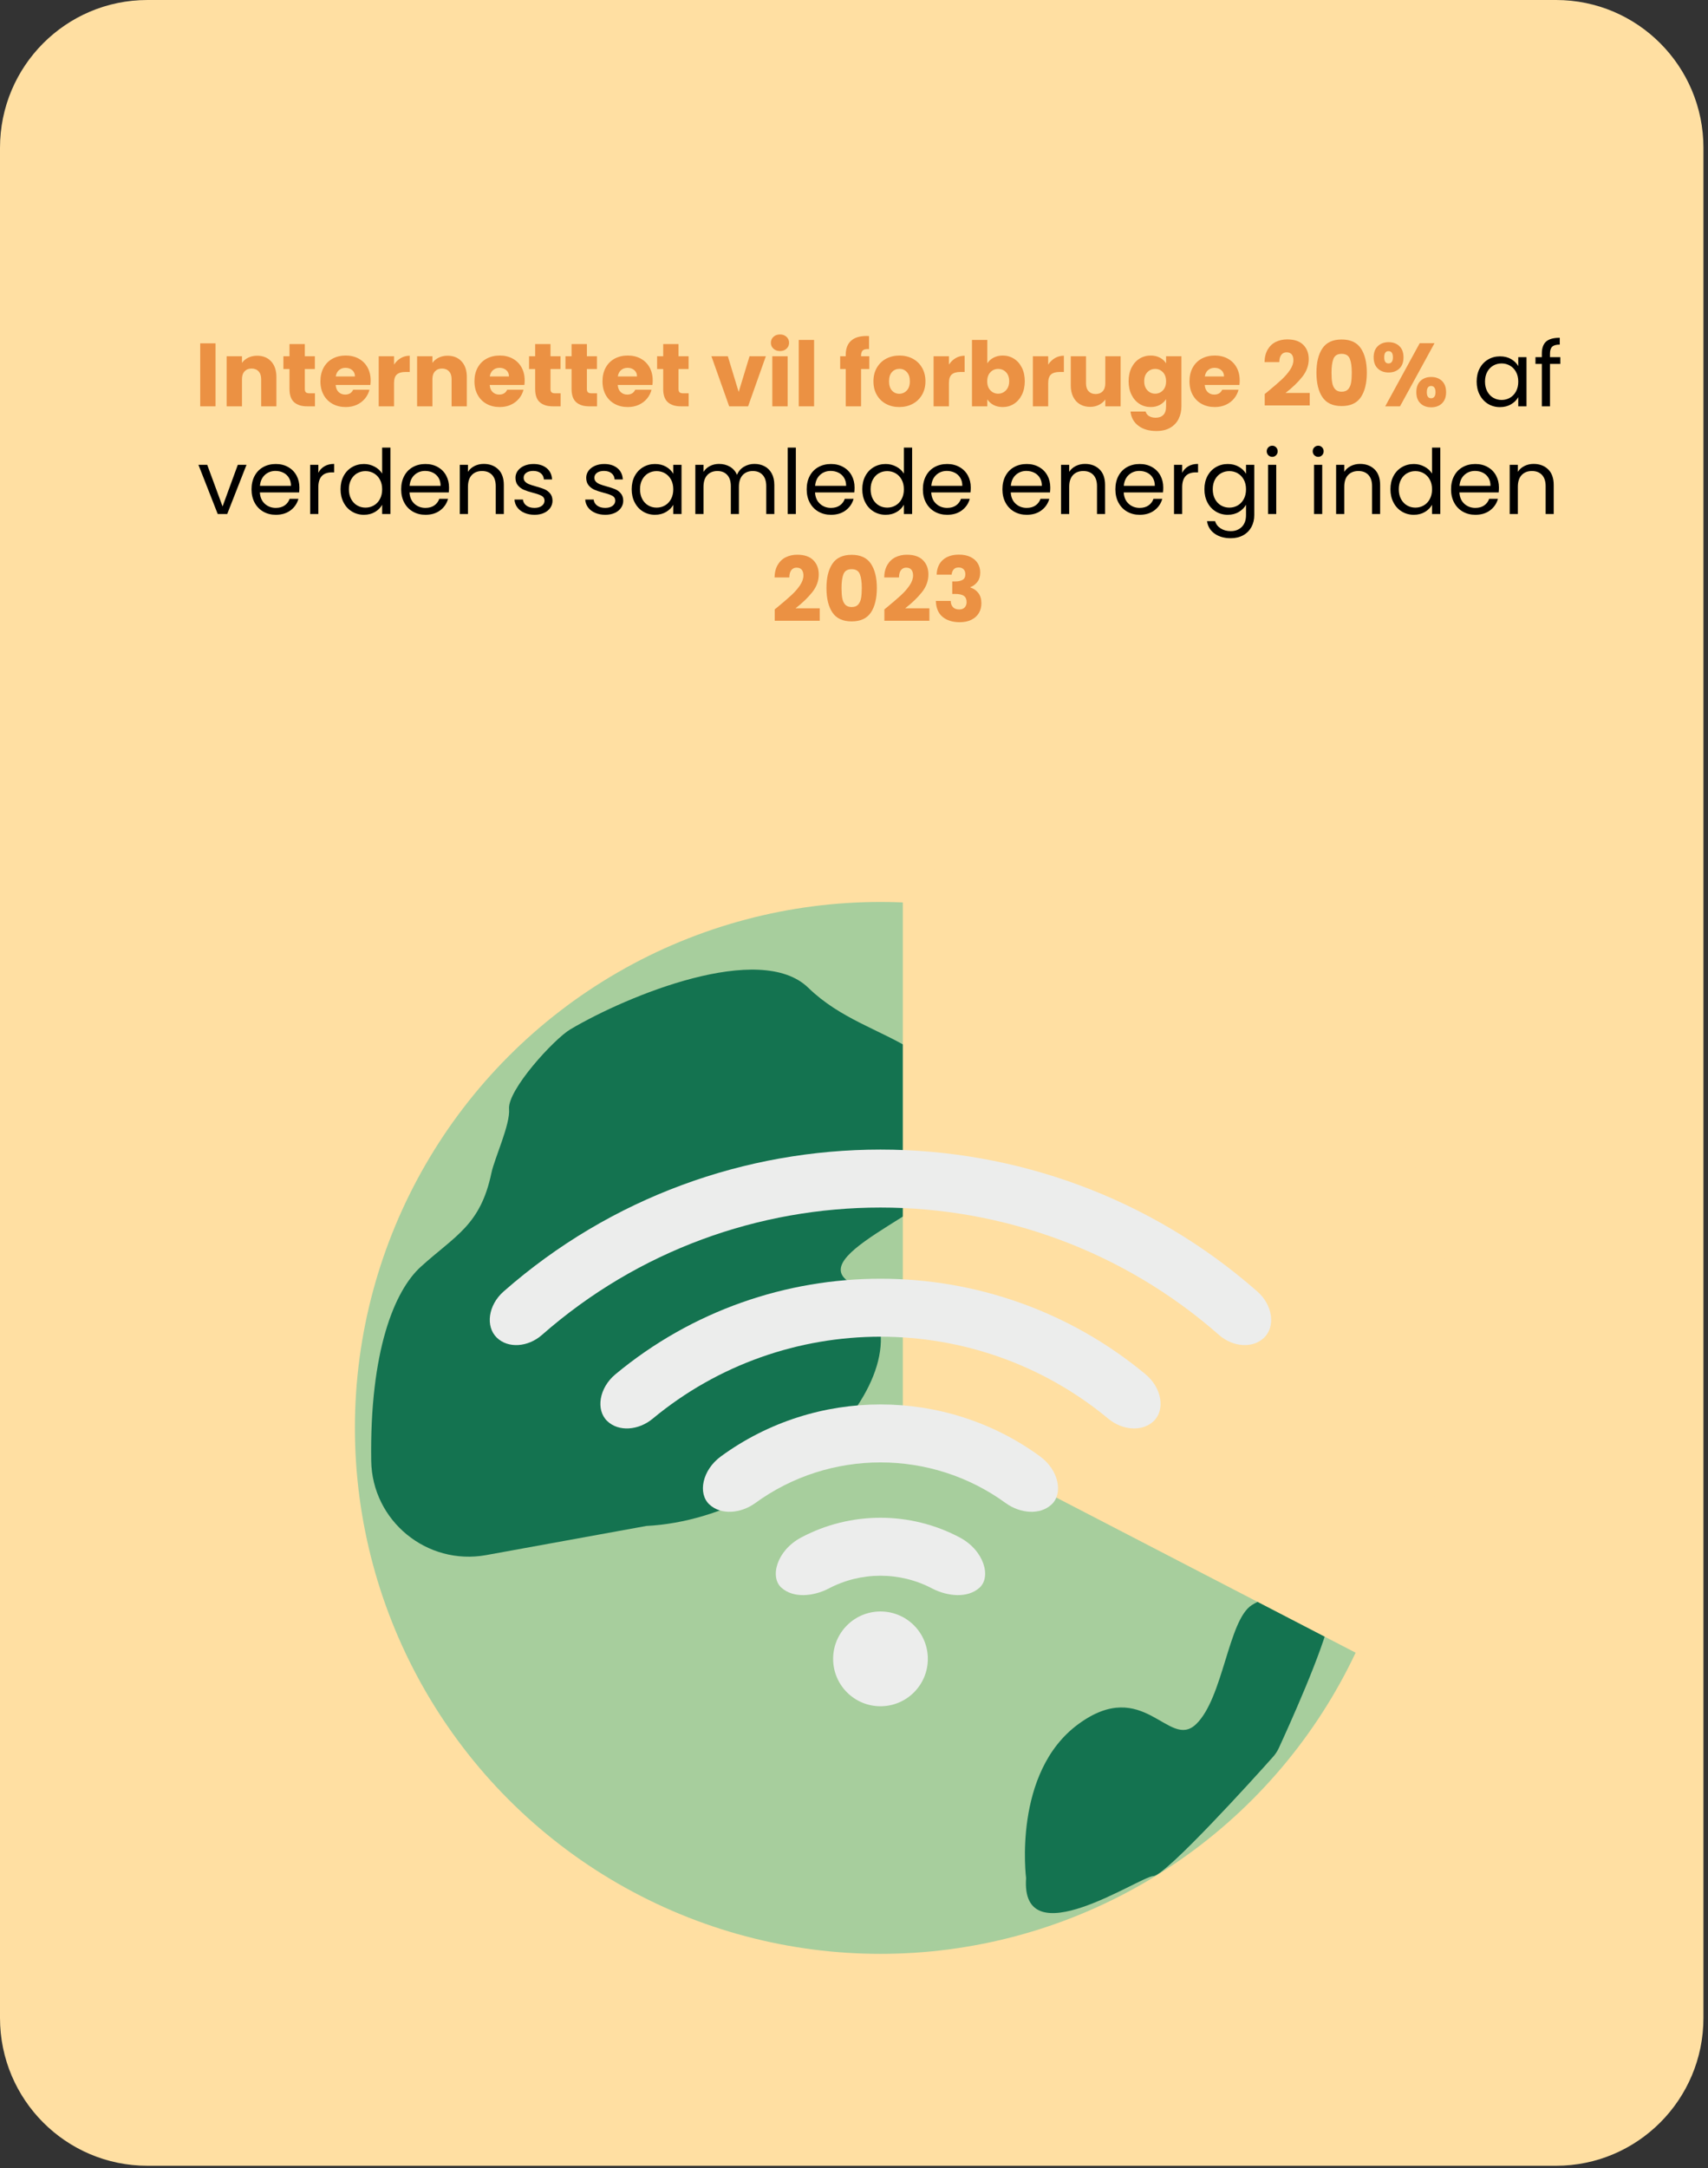 <?xml version="1.0" encoding="UTF-8"?><svg id="Layer_1" xmlns="http://www.w3.org/2000/svg" viewBox="0 0 1143 1450"><rect x="0" y="0" width="1143" height="1450" fill="#333333" stroke="none"/><defs><style>.cls-1,.cls-2,.cls-3,.cls-4,.cls-5,.cls-6{stroke-width:0px;}.cls-2{fill:#147350;}.cls-3{fill:#a7ce9d;}.cls-4{fill:#ecedec;}.cls-5{fill:#eb9143;}.cls-6{fill:#ffdfa2;}</style></defs><path class="cls-6" d="M98.63,0h942.69c54.47,0,98.63,44.26,98.63,98.85v1250.59c0,54.59-44.16,98.85-98.63,98.85H98.63c-54.47,0-98.63-44.26-98.63-98.85V98.85C0,44.26,44.16,0,98.63,0Z"/><circle class="cls-3" cx="589.22" cy="954.87" r="351.71"/><path class="cls-2" d="M432.51,1020.43c103.1-5.16,201.83-119.19,135.38-163.41-29.67-19.74,75.51-53.25,76.73-81.15,3.69-84.84-61.6-74.34-103.65-115.28-32.24-31.39-121.09,5.17-159.27,27.74-10.95,6.47-42.12,40.57-41.03,53.24.89,10.31-9.75,33.02-11.8,42.79-7.38,35.04-23.98,41.68-47.22,62.71-17.82,16.12-34.25,56.63-33.23,129.69.56,40.29,37.32,70.36,76.96,63.16l107.14-19.48h0Z"/><path class="cls-2" d="M686.66,1255.95s-9.13-70.55,34.86-102.92,60.59,17.43,78.85,0c18.26-17.43,21.58-69.72,37.35-79.68,15.77-9.96,57.27-16.6,52.29,8.3-4.33,21.66-28.12,74.07-34.25,87.36-.95,2.06-2.19,3.96-3.7,5.66-12.39,14.02-71.86,79.52-80.19,79.88-9.5.41-88.93,54.61-85.21,1.38v.02Z"/><path class="cls-6" d="M604.17,577.58v370.69l315.78,163.53s241.81-447.69-315.78-534.22h0Z"/><path class="cls-4" d="M815.85,892.78c-129.42-113.69-323.85-113.69-453.27,0-9.16,8.02-22.52,9.17-30.15,1.71q-5.09-4.97,0,0c-7.63-7.43-5.81-21.74,4.59-30.86,144.02-126.51,360.37-126.51,504.38,0,10.4,9.12,12.22,23.43,4.59,30.86h0c-7.64,7.45-20.98,6.31-30.15-1.71h0Z"/><path class="cls-4" d="M741.81,948.82c-88.29-73.26-216.89-73.26-305.18,0-9.3,7.67-22.63,8.85-30.31,1.43q-5.12-4.95,0,0c-7.66-7.39-5.52-22.1,5.59-31.3,102.6-85.13,252.03-85.13,354.62,0,11.1,9.2,13.26,23.91,5.59,31.3h0c-7.69,7.42-21.01,6.24-30.31-1.43Z"/><path class="cls-4" d="M673.1,1005.2c-49.84-36.34-117.93-36.34-167.77,0-9.58,6.89-22.89,8.14-30.66.81h0c-7.76-7.28-4.85-22.92,7.86-32.17,63.4-46.22,149.99-46.22,213.38,0,12.71,9.25,15.62,24.89,7.86,32.17h0c-7.77,7.33-21.09,6.09-30.66-.81h0Z"/><path class="cls-4" d="M624.06,1062.38c-21.72-11.54-47.97-11.54-69.69,0-10.09,5.14-23.41,6.53-31.38-.61h0c-7.99-7.02-3.35-24.86,13.19-33.64,33.06-17.57,73.01-17.57,106.07,0,16.54,8.77,21.18,26.62,13.19,33.64q-5.33,4.68,0,0c-7.96,7.14-21.29,5.75-31.38.61Z"/><circle class="cls-4" cx="589.22" cy="1109.31" r="31.69"/><path class="cls-5" d="M144.24,229.6v42.12h-10.26v-42.12h10.26Z"/><path class="cls-5" d="M181.46,241.69c2.34,2.54,3.51,6.03,3.51,10.47v19.56h-10.2v-18.18c0-2.24-.58-3.98-1.74-5.22-1.16-1.24-2.72-1.86-4.68-1.86s-3.52.62-4.68,1.86c-1.16,1.24-1.74,2.98-1.74,5.22v18.18h-10.26v-33.48h10.26v4.44c1.04-1.48,2.44-2.65,4.2-3.51,1.76-.86,3.74-1.29,5.94-1.29,3.92,0,7.05,1.27,9.39,3.81Z"/><path class="cls-5" d="M210.77,263.02v8.7h-5.22c-3.72,0-6.62-.91-8.7-2.73-2.08-1.82-3.12-4.79-3.12-8.91v-13.32h-4.08v-8.52h4.08v-8.16h10.26v8.16h6.72v8.52h-6.72v13.44c0,1,.24,1.72.72,2.16.48.44,1.28.66,2.4.66h3.66Z"/><path class="cls-5" d="M247.85,257.44h-23.22c.16,2.08.83,3.67,2.01,4.77,1.18,1.1,2.63,1.65,4.35,1.65,2.56,0,4.34-1.08,5.34-3.24h10.92c-.56,2.2-1.57,4.18-3.03,5.94-1.46,1.76-3.29,3.14-5.49,4.14-2.2,1-4.66,1.5-7.38,1.5-3.28,0-6.2-.7-8.76-2.1-2.56-1.4-4.56-3.4-6-6-1.44-2.6-2.16-5.64-2.16-9.12s.71-6.52,2.13-9.12c1.42-2.6,3.41-4.6,5.97-6,2.56-1.4,5.5-2.1,8.82-2.1s6.12.68,8.64,2.04c2.52,1.36,4.49,3.3,5.91,5.82,1.42,2.52,2.13,5.46,2.13,8.82,0,.96-.06,1.96-.18,3ZM237.53,251.74c0-1.76-.6-3.16-1.8-4.2-1.2-1.04-2.7-1.56-4.5-1.56s-3.17.5-4.35,1.5c-1.18,1-1.91,2.42-2.19,4.26h12.84Z"/><path class="cls-5" d="M268.19,239.47c1.8-1.06,3.8-1.59,6-1.59v10.86h-2.82c-2.56,0-4.48.55-5.76,1.65-1.28,1.1-1.92,3.03-1.92,5.79v15.54h-10.26v-33.48h10.26v5.58c1.2-1.84,2.7-3.29,4.5-4.35Z"/><path class="cls-5" d="M308.9,241.69c2.34,2.54,3.51,6.03,3.51,10.47v19.56h-10.2v-18.18c0-2.24-.58-3.98-1.74-5.22-1.16-1.24-2.72-1.86-4.68-1.86s-3.52.62-4.68,1.86c-1.16,1.24-1.74,2.98-1.74,5.22v18.18h-10.26v-33.48h10.26v4.44c1.04-1.48,2.44-2.65,4.2-3.51,1.76-.86,3.74-1.29,5.94-1.29,3.92,0,7.05,1.27,9.39,3.81Z"/><path class="cls-5" d="M350.93,257.44h-23.22c.16,2.08.83,3.67,2.01,4.77,1.18,1.1,2.63,1.65,4.35,1.65,2.56,0,4.34-1.08,5.34-3.24h10.92c-.56,2.2-1.57,4.18-3.03,5.94-1.46,1.76-3.29,3.14-5.49,4.14-2.2,1-4.66,1.5-7.38,1.5-3.28,0-6.2-.7-8.76-2.1-2.56-1.4-4.56-3.4-6-6-1.44-2.6-2.16-5.64-2.16-9.12s.71-6.52,2.13-9.12c1.42-2.6,3.41-4.6,5.97-6,2.56-1.4,5.5-2.1,8.82-2.1s6.12.68,8.64,2.04c2.52,1.36,4.49,3.3,5.91,5.82,1.42,2.52,2.13,5.46,2.13,8.82,0,.96-.06,1.96-.18,3ZM340.61,251.74c0-1.76-.6-3.16-1.8-4.2-1.2-1.04-2.7-1.56-4.5-1.56s-3.17.5-4.35,1.5c-1.18,1-1.91,2.42-2.19,4.26h12.84Z"/><path class="cls-5" d="M375.17,263.02v8.7h-5.22c-3.72,0-6.62-.91-8.7-2.73-2.08-1.82-3.12-4.79-3.12-8.91v-13.32h-4.08v-8.52h4.08v-8.16h10.26v8.16h6.72v8.52h-6.72v13.44c0,1,.24,1.72.72,2.16.48.44,1.28.66,2.4.66h3.66Z"/><path class="cls-5" d="M399.53,263.02v8.7h-5.22c-3.72,0-6.62-.91-8.7-2.73-2.08-1.82-3.12-4.79-3.12-8.91v-13.32h-4.08v-8.52h4.08v-8.16h10.26v8.16h6.72v8.52h-6.72v13.44c0,1,.24,1.72.72,2.16.48.44,1.28.66,2.4.66h3.66Z"/><path class="cls-5" d="M436.61,257.44h-23.22c.16,2.08.83,3.67,2.01,4.77,1.18,1.1,2.63,1.65,4.35,1.65,2.56,0,4.34-1.08,5.34-3.24h10.92c-.56,2.2-1.57,4.18-3.03,5.94-1.46,1.76-3.29,3.14-5.49,4.14-2.2,1-4.66,1.5-7.38,1.5-3.28,0-6.2-.7-8.76-2.1-2.56-1.4-4.56-3.4-6-6-1.44-2.6-2.16-5.64-2.16-9.12s.71-6.52,2.13-9.12c1.42-2.6,3.41-4.6,5.97-6,2.56-1.4,5.5-2.1,8.82-2.1s6.12.68,8.64,2.04c2.52,1.36,4.49,3.3,5.91,5.82,1.42,2.52,2.13,5.46,2.13,8.82,0,.96-.06,1.96-.18,3ZM426.29,251.74c0-1.76-.6-3.16-1.8-4.2-1.2-1.04-2.7-1.56-4.5-1.56s-3.17.5-4.35,1.5c-1.18,1-1.91,2.42-2.19,4.26h12.84Z"/><path class="cls-5" d="M460.85,263.02v8.7h-5.22c-3.72,0-6.62-.91-8.7-2.73-2.08-1.82-3.12-4.79-3.12-8.91v-13.32h-4.08v-8.52h4.08v-8.16h10.26v8.16h6.72v8.52h-6.72v13.44c0,1,.24,1.72.72,2.16.48.44,1.28.66,2.4.66h3.66Z"/><path class="cls-5" d="M494.33,262.12l7.26-23.88h10.92l-11.88,33.48h-12.66l-11.88-33.48h10.98l7.26,23.88Z"/><path class="cls-5" d="M517.58,233.17c-1.14-1.06-1.71-2.37-1.71-3.93s.57-2.93,1.71-3.99c1.14-1.06,2.61-1.59,4.41-1.59s3.21.53,4.35,1.59c1.14,1.06,1.71,2.39,1.71,3.99s-.57,2.87-1.71,3.93c-1.14,1.06-2.59,1.59-4.35,1.59s-3.27-.53-4.41-1.59ZM527.09,238.24v33.48h-10.26v-33.48h10.26Z"/><path class="cls-5" d="M544.79,227.32v44.4h-10.26v-44.4h10.26Z"/><path class="cls-5" d="M581.75,246.76h-5.52v24.96h-10.26v-24.96h-3.72v-8.52h3.72v-.96c0-4.12,1.18-7.25,3.54-9.39,2.36-2.14,5.82-3.21,10.38-3.21.76,0,1.32.02,1.68.06v8.7c-1.96-.12-3.34.16-4.14.84-.8.68-1.2,1.9-1.2,3.66v.3h5.52v8.52Z"/><path class="cls-5" d="M592.94,270.1c-2.62-1.4-4.68-3.4-6.18-6-1.5-2.6-2.25-5.64-2.25-9.12s.76-6.47,2.28-9.09c1.52-2.62,3.6-4.63,6.24-6.03,2.64-1.4,5.6-2.1,8.88-2.1s6.24.7,8.88,2.1c2.64,1.4,4.72,3.41,6.24,6.03,1.52,2.62,2.28,5.65,2.28,9.09s-.77,6.47-2.31,9.09c-1.54,2.62-3.64,4.63-6.3,6.03-2.66,1.4-5.63,2.1-8.91,2.1s-6.23-.7-8.85-2.1ZM606.8,261.16c1.38-1.44,2.07-3.5,2.07-6.18s-.67-4.74-2.01-6.18c-1.34-1.44-2.99-2.16-4.95-2.16s-3.66.71-4.98,2.13c-1.32,1.42-1.98,3.49-1.98,6.21s.65,4.74,1.95,6.18c1.3,1.44,2.93,2.16,4.89,2.16s3.63-.72,5.01-2.16Z"/><path class="cls-5" d="M639.53,239.47c1.8-1.06,3.8-1.59,6-1.59v10.86h-2.82c-2.56,0-4.48.55-5.76,1.65-1.28,1.1-1.92,3.03-1.92,5.79v15.54h-10.26v-33.48h10.26v5.58c1.2-1.84,2.7-3.29,4.5-4.35Z"/><path class="cls-5" d="M664.85,239.2c1.8-.96,3.86-1.44,6.18-1.44,2.76,0,5.26.7,7.5,2.1,2.24,1.4,4.01,3.4,5.31,6,1.3,2.6,1.95,5.62,1.95,9.06s-.65,6.47-1.95,9.09c-1.3,2.62-3.07,4.64-5.31,6.06-2.24,1.42-4.74,2.13-7.5,2.13-2.36,0-4.42-.47-6.18-1.41-1.76-.94-3.14-2.19-4.14-3.75v4.68h-10.26v-44.4h10.26v15.66c.96-1.56,2.34-2.82,4.14-3.78ZM673.22,248.89c-1.42-1.46-3.17-2.19-5.25-2.19s-3.77.74-5.19,2.22c-1.42,1.48-2.13,3.5-2.13,6.06s.71,4.58,2.13,6.06c1.42,1.48,3.15,2.22,5.19,2.22s3.78-.75,5.22-2.25,2.16-3.53,2.16-6.09-.71-4.57-2.13-6.03Z"/><path class="cls-5" d="M705.95,239.47c1.8-1.06,3.8-1.59,6-1.59v10.86h-2.82c-2.56,0-4.48.55-5.76,1.65-1.28,1.1-1.92,3.03-1.92,5.79v15.54h-10.26v-33.48h10.26v5.58c1.2-1.84,2.7-3.29,4.5-4.35Z"/><path class="cls-5" d="M749.93,238.24v33.48h-10.26v-4.56c-1.04,1.48-2.45,2.67-4.23,3.57-1.78.9-3.75,1.35-5.91,1.35-2.56,0-4.82-.57-6.78-1.71s-3.48-2.79-4.56-4.95c-1.08-2.16-1.62-4.7-1.62-7.62v-19.56h10.2v18.18c0,2.24.58,3.98,1.74,5.22,1.16,1.24,2.72,1.86,4.68,1.86s3.58-.62,4.74-1.86c1.16-1.24,1.74-2.98,1.74-5.22v-18.18h10.26Z"/><path class="cls-5" d="M776.24,239.2c1.78.96,3.15,2.22,4.11,3.78v-4.74h10.26v33.42c0,3.08-.61,5.87-1.83,8.37-1.22,2.5-3.08,4.49-5.58,5.97-2.5,1.48-5.61,2.22-9.33,2.22-4.96,0-8.98-1.17-12.06-3.51-3.08-2.34-4.84-5.51-5.28-9.51h10.14c.32,1.28,1.08,2.29,2.28,3.03,1.2.74,2.68,1.11,4.44,1.11,2.12,0,3.81-.61,5.07-1.83,1.26-1.22,1.89-3.17,1.89-5.85v-4.74c-1,1.56-2.38,2.83-4.14,3.81-1.76.98-3.82,1.47-6.18,1.47-2.76,0-5.26-.71-7.5-2.13-2.24-1.42-4.01-3.44-5.31-6.06-1.3-2.62-1.95-5.65-1.95-9.09s.65-6.46,1.95-9.06c1.3-2.6,3.07-4.6,5.31-6,2.24-1.4,4.74-2.1,7.5-2.1,2.36,0,4.43.48,6.21,1.44ZM778.22,248.92c-1.42-1.48-3.15-2.22-5.19-2.22s-3.77.73-5.19,2.19c-1.42,1.46-2.13,3.47-2.13,6.03s.71,4.59,2.13,6.09c1.42,1.5,3.15,2.25,5.19,2.25s3.77-.74,5.19-2.22c1.42-1.48,2.13-3.5,2.13-6.06s-.71-4.58-2.13-6.06Z"/><path class="cls-5" d="M829.43,257.44h-23.22c.16,2.08.83,3.67,2.01,4.77,1.18,1.1,2.63,1.65,4.35,1.65,2.56,0,4.34-1.08,5.34-3.24h10.92c-.56,2.2-1.57,4.18-3.03,5.94-1.46,1.76-3.29,3.14-5.49,4.14-2.2,1-4.66,1.5-7.38,1.5-3.28,0-6.2-.7-8.76-2.1-2.56-1.4-4.56-3.4-6-6-1.44-2.6-2.16-5.64-2.16-9.12s.71-6.52,2.13-9.12c1.42-2.6,3.41-4.6,5.97-6,2.56-1.4,5.5-2.1,8.82-2.1s6.12.68,8.64,2.04c2.52,1.36,4.49,3.3,5.91,5.82,1.42,2.52,2.13,5.46,2.13,8.82,0,.96-.06,1.96-.18,3ZM819.11,251.74c0-1.76-.6-3.16-1.8-4.2-1.2-1.04-2.7-1.56-4.5-1.56s-3.17.5-4.35,1.5c-1.18,1-1.91,2.42-2.19,4.26h12.84Z"/><path class="cls-5" d="M848.21,262c3.92-3.24,7.01-5.9,9.27-7.98,2.26-2.08,4.17-4.26,5.73-6.54,1.56-2.28,2.34-4.5,2.34-6.66,0-1.64-.38-2.92-1.14-3.84-.76-.92-1.9-1.38-3.42-1.38s-2.71.57-3.57,1.71c-.86,1.14-1.29,2.75-1.29,4.83h-9.9c.08-3.4.81-6.24,2.19-8.52,1.38-2.28,3.2-3.96,5.46-5.04,2.26-1.08,4.77-1.62,7.53-1.62,4.76,0,8.35,1.22,10.77,3.66,2.42,2.44,3.63,5.62,3.63,9.54,0,4.28-1.46,8.25-4.38,11.91-2.92,3.66-6.64,7.23-11.16,10.71h16.2v8.34h-30.12v-7.62c1.36-1.08,1.98-1.58,1.86-1.5Z"/><path class="cls-5" d="M884.96,232.96c2.66-3.96,6.95-5.94,12.87-5.94s10.21,1.98,12.87,5.94c2.66,3.96,3.99,9.38,3.99,16.26s-1.33,12.42-3.99,16.38-6.95,5.94-12.87,5.94-10.21-1.98-12.87-5.94c-2.66-3.96-3.99-9.42-3.99-16.38s1.33-12.3,3.99-16.26ZM903.29,239.89c-.88-2.18-2.7-3.27-5.46-3.27s-4.58,1.09-5.46,3.27c-.88,2.18-1.32,5.29-1.32,9.33,0,2.72.16,4.97.48,6.75.32,1.78.97,3.22,1.95,4.32.98,1.1,2.43,1.65,4.35,1.65s3.37-.55,4.35-1.65c.98-1.1,1.63-2.54,1.95-4.32.32-1.78.48-4.03.48-6.75,0-4.04-.44-7.15-1.32-9.33Z"/><path class="cls-5" d="M922.04,231.46c1.86-1.76,4.27-2.64,7.23-2.64s5.36.88,7.2,2.64c1.84,1.76,2.76,4.26,2.76,7.5s-.92,5.74-2.76,7.5c-1.84,1.76-4.24,2.64-7.2,2.64s-5.37-.88-7.23-2.64c-1.86-1.76-2.79-4.26-2.79-7.5s.93-5.74,2.79-7.5ZM926.33,238.96c0,2.72.96,4.08,2.88,4.08.92,0,1.64-.34,2.16-1.02.52-.68.78-1.7.78-3.06,0-2.76-.98-4.14-2.94-4.14s-2.88,1.38-2.88,4.14ZM959.99,229.48l-23.1,42.24h-9.9l23.1-42.24h9.9ZM950.57,254.74c1.84-1.76,4.24-2.64,7.2-2.64s5.36.88,7.2,2.64c1.84,1.76,2.76,4.26,2.76,7.5s-.92,5.74-2.76,7.5c-1.84,1.76-4.24,2.64-7.2,2.64s-5.36-.88-7.2-2.64c-1.84-1.76-2.76-4.26-2.76-7.5s.92-5.74,2.76-7.5ZM955.58,259.12c-.5.68-.75,1.72-.75,3.12,0,2.72.96,4.08,2.88,4.08.92,0,1.64-.34,2.16-1.02.52-.68.78-1.7.78-3.06s-.26-2.39-.78-3.09c-.52-.7-1.24-1.05-2.16-1.05s-1.63.34-2.13,1.02Z"/><path class="cls-1" d="M990.23,246.31c1.36-2.54,3.23-4.51,5.61-5.91,2.38-1.4,5.03-2.1,7.95-2.1s5.38.62,7.5,1.86c2.12,1.24,3.7,2.8,4.74,4.68v-6h5.52v32.88h-5.52v-6.12c-1.08,1.92-2.69,3.51-4.83,4.77-2.14,1.26-4.63,1.89-7.47,1.89s-5.56-.72-7.92-2.16c-2.36-1.44-4.22-3.46-5.58-6.06-1.36-2.6-2.04-5.56-2.04-8.88s.68-6.31,2.04-8.85ZM1014.53,248.74c-1-1.84-2.35-3.25-4.05-4.23-1.7-.98-3.57-1.47-5.61-1.47s-3.9.48-5.58,1.44c-1.68.96-3.02,2.36-4.02,4.2-1,1.84-1.5,4-1.5,6.48s.5,4.71,1.5,6.57c1,1.86,2.34,3.28,4.02,4.26,1.68.98,3.54,1.47,5.58,1.47s3.91-.49,5.61-1.47c1.7-.98,3.05-2.4,4.05-4.26,1-1.86,1.5-4.03,1.5-6.51s-.5-4.64-1.5-6.48Z"/><path class="cls-1" d="M1044.16,243.34h-6.9v28.38h-5.46v-28.38h-4.26v-4.5h4.26v-2.34c0-3.68.95-6.37,2.85-8.07,1.9-1.7,4.95-2.55,9.15-2.55v4.56c-2.4,0-4.09.47-5.07,1.41-.98.94-1.47,2.49-1.47,4.65v2.34h6.9v4.5Z"/><path class="cls-1" d="M148.94,338.68l10.2-27.84h5.82l-12.9,32.88h-6.36l-12.9-32.88h5.88l10.26,27.84Z"/><path class="cls-1" d="M200.18,329.32h-26.28c.2,3.24,1.31,5.77,3.33,7.59,2.02,1.82,4.47,2.73,7.35,2.73,2.36,0,4.33-.55,5.91-1.65,1.58-1.1,2.69-2.57,3.33-4.41h5.88c-.88,3.16-2.64,5.73-5.28,7.71-2.64,1.98-5.92,2.97-9.84,2.97-3.12,0-5.91-.7-8.37-2.1-2.46-1.4-4.39-3.39-5.79-5.97-1.4-2.58-2.1-5.57-2.1-8.97s.68-6.38,2.04-8.94c1.36-2.56,3.27-4.53,5.73-5.91s5.29-2.07,8.49-2.07,5.88.68,8.28,2.04c2.4,1.36,4.25,3.23,5.55,5.61,1.3,2.38,1.95,5.07,1.95,8.07,0,1.04-.06,2.14-.18,3.3ZM193.34,319.51c-.92-1.5-2.17-2.64-3.75-3.42-1.58-.78-3.33-1.17-5.25-1.17-2.76,0-5.11.88-7.05,2.64-1.94,1.76-3.05,4.2-3.33,7.32h20.76c0-2.08-.46-3.87-1.38-5.37Z"/><path class="cls-1" d="M217.13,311.8c1.78-1.04,3.95-1.56,6.51-1.56v5.64h-1.44c-6.12,0-9.18,3.32-9.18,9.96v17.88h-5.46v-32.88h5.46v5.34c.96-1.88,2.33-3.34,4.11-4.38Z"/><path class="cls-1" d="M229.94,318.31c1.36-2.54,3.23-4.51,5.61-5.91,2.38-1.4,5.05-2.1,8.01-2.1,2.56,0,4.94.59,7.14,1.77,2.2,1.18,3.88,2.73,5.04,4.65v-17.4h5.52v44.4h-5.52v-6.18c-1.08,1.96-2.68,3.57-4.8,4.83-2.12,1.26-4.6,1.89-7.44,1.89s-5.57-.72-7.95-2.16c-2.38-1.44-4.25-3.46-5.61-6.06-1.36-2.6-2.04-5.56-2.04-8.88s.68-6.31,2.04-8.85ZM254.24,320.74c-1-1.84-2.35-3.25-4.05-4.23-1.7-.98-3.57-1.47-5.61-1.47s-3.9.48-5.58,1.44c-1.68.96-3.02,2.36-4.02,4.2-1,1.84-1.5,4-1.5,6.48s.5,4.71,1.5,6.57c1,1.86,2.34,3.28,4.02,4.26,1.68.98,3.54,1.47,5.58,1.47s3.91-.49,5.61-1.47c1.7-.98,3.05-2.4,4.05-4.26,1-1.86,1.5-4.03,1.5-6.51s-.5-4.64-1.5-6.48Z"/><path class="cls-1" d="M300.32,329.32h-26.28c.2,3.24,1.31,5.77,3.33,7.59,2.02,1.82,4.47,2.73,7.35,2.73,2.36,0,4.33-.55,5.91-1.65,1.58-1.1,2.69-2.57,3.33-4.41h5.88c-.88,3.16-2.64,5.73-5.28,7.71-2.64,1.98-5.92,2.97-9.84,2.97-3.12,0-5.91-.7-8.37-2.1-2.46-1.4-4.39-3.39-5.79-5.97-1.4-2.58-2.1-5.57-2.1-8.97s.68-6.38,2.04-8.94c1.36-2.56,3.27-4.53,5.73-5.91s5.29-2.07,8.49-2.07,5.88.68,8.28,2.04c2.4,1.36,4.25,3.23,5.55,5.61,1.3,2.38,1.95,5.07,1.95,8.07,0,1.04-.06,2.14-.18,3.3ZM293.48,319.51c-.92-1.5-2.17-2.64-3.75-3.42-1.58-.78-3.33-1.17-5.25-1.17-2.76,0-5.11.88-7.05,2.64-1.94,1.76-3.05,4.2-3.33,7.32h20.76c0-2.08-.46-3.87-1.38-5.37Z"/><path class="cls-1" d="M333.44,313.87c2.48,2.42,3.72,5.91,3.72,10.47v19.38h-5.4v-18.6c0-3.28-.82-5.79-2.46-7.53-1.64-1.74-3.88-2.61-6.72-2.61s-5.17.9-6.87,2.7-2.55,4.42-2.55,7.86v18.18h-5.46v-32.88h5.46v4.68c1.08-1.68,2.55-2.98,4.41-3.9,1.86-.92,3.91-1.38,6.15-1.38,4,0,7.24,1.21,9.72,3.63Z"/><path class="cls-1" d="M350.96,342.97c-2-.86-3.58-2.06-4.74-3.6-1.16-1.54-1.8-3.31-1.92-5.31h5.64c.16,1.64.93,2.98,2.31,4.02,1.38,1.04,3.19,1.56,5.43,1.56,2.08,0,3.72-.46,4.92-1.38,1.2-.92,1.8-2.08,1.8-3.48s-.64-2.51-1.92-3.21c-1.28-.7-3.26-1.39-5.94-2.07-2.44-.64-4.43-1.29-5.97-1.95-1.54-.66-2.86-1.64-3.96-2.94-1.1-1.3-1.65-3.01-1.65-5.13,0-1.68.5-3.22,1.5-4.62,1-1.4,2.42-2.51,4.26-3.33,1.84-.82,3.94-1.23,6.3-1.23,3.64,0,6.58.92,8.82,2.76,2.24,1.84,3.44,4.36,3.6,7.56h-5.46c-.12-1.72-.81-3.1-2.07-4.14-1.26-1.04-2.95-1.56-5.07-1.56-1.96,0-3.52.42-4.68,1.26s-1.74,1.94-1.74,3.3c0,1.08.35,1.97,1.05,2.67.7.7,1.58,1.26,2.64,1.68,1.06.42,2.53.89,4.41,1.41,2.36.64,4.28,1.27,5.76,1.89,1.48.62,2.75,1.55,3.81,2.79,1.06,1.24,1.61,2.86,1.65,4.86,0,1.8-.5,3.42-1.5,4.86s-2.41,2.57-4.23,3.39c-1.82.82-3.91,1.23-6.27,1.23-2.52,0-4.78-.43-6.78-1.29Z"/><path class="cls-1" d="M398.3,342.97c-2-.86-3.58-2.06-4.74-3.6-1.16-1.54-1.8-3.31-1.92-5.31h5.64c.16,1.64.93,2.98,2.31,4.02,1.38,1.04,3.19,1.56,5.43,1.56,2.08,0,3.72-.46,4.92-1.38,1.2-.92,1.8-2.08,1.8-3.48s-.64-2.51-1.92-3.21c-1.28-.7-3.26-1.39-5.94-2.07-2.44-.64-4.43-1.29-5.97-1.95-1.54-.66-2.86-1.64-3.96-2.94-1.1-1.3-1.65-3.01-1.65-5.13,0-1.68.5-3.22,1.5-4.62,1-1.4,2.42-2.51,4.26-3.33,1.84-.82,3.94-1.23,6.3-1.23,3.64,0,6.58.92,8.82,2.76,2.24,1.84,3.44,4.36,3.6,7.56h-5.46c-.12-1.72-.81-3.1-2.07-4.14-1.26-1.04-2.95-1.56-5.07-1.56-1.96,0-3.52.42-4.68,1.26s-1.74,1.94-1.74,3.3c0,1.08.35,1.97,1.05,2.67.7.7,1.58,1.26,2.64,1.68,1.06.42,2.53.89,4.41,1.41,2.36.64,4.28,1.27,5.76,1.89,1.48.62,2.75,1.55,3.81,2.79,1.06,1.24,1.61,2.86,1.65,4.86,0,1.8-.5,3.42-1.5,4.86s-2.41,2.57-4.23,3.39c-1.82.82-3.91,1.23-6.27,1.23-2.52,0-4.78-.43-6.78-1.29Z"/><path class="cls-1" d="M424.76,318.31c1.36-2.54,3.23-4.51,5.61-5.91,2.38-1.4,5.03-2.1,7.95-2.1s5.38.62,7.5,1.86c2.12,1.24,3.7,2.8,4.74,4.68v-6h5.52v32.88h-5.52v-6.12c-1.08,1.92-2.69,3.51-4.83,4.77-2.14,1.26-4.63,1.89-7.47,1.89s-5.56-.72-7.92-2.16c-2.36-1.44-4.22-3.46-5.58-6.06-1.36-2.6-2.04-5.56-2.04-8.88s.68-6.31,2.04-8.85ZM449.06,320.74c-1-1.84-2.35-3.25-4.05-4.23-1.7-.98-3.57-1.47-5.61-1.47s-3.9.48-5.58,1.44c-1.68.96-3.02,2.36-4.02,4.2-1,1.84-1.5,4-1.5,6.48s.5,4.71,1.5,6.57c1,1.86,2.34,3.28,4.02,4.26,1.68.98,3.54,1.47,5.58,1.47s3.91-.49,5.61-1.47c1.7-.98,3.05-2.4,4.05-4.26,1-1.86,1.5-4.03,1.5-6.51s-.5-4.64-1.5-6.48Z"/><path class="cls-1" d="M511.7,311.83c2,1.06,3.58,2.65,4.74,4.77,1.16,2.12,1.74,4.7,1.74,7.74v19.38h-5.4v-18.6c0-3.28-.81-5.79-2.43-7.53-1.62-1.74-3.81-2.61-6.57-2.61s-5.1.91-6.78,2.73c-1.68,1.82-2.52,4.45-2.52,7.89v18.12h-5.4v-18.6c0-3.28-.81-5.79-2.43-7.53-1.62-1.74-3.81-2.61-6.57-2.61s-5.1.91-6.78,2.73c-1.68,1.82-2.52,4.45-2.52,7.89v18.12h-5.46v-32.88h5.46v4.74c1.08-1.72,2.53-3.04,4.35-3.96,1.82-.92,3.83-1.38,6.03-1.38,2.76,0,5.2.62,7.32,1.86,2.12,1.24,3.7,3.06,4.74,5.46.92-2.32,2.44-4.12,4.56-5.4,2.12-1.28,4.48-1.92,7.08-1.92s4.84.53,6.84,1.59Z"/><path class="cls-1" d="M532.58,299.32v44.4h-5.46v-44.4h5.46Z"/><path class="cls-1" d="M571.7,329.32h-26.28c.2,3.24,1.31,5.77,3.33,7.59,2.02,1.82,4.47,2.73,7.35,2.73,2.36,0,4.33-.55,5.91-1.65,1.58-1.1,2.69-2.57,3.33-4.41h5.88c-.88,3.16-2.64,5.73-5.28,7.71-2.64,1.98-5.92,2.97-9.84,2.97-3.12,0-5.91-.7-8.37-2.1-2.46-1.4-4.39-3.39-5.79-5.97-1.4-2.58-2.1-5.57-2.1-8.97s.68-6.38,2.04-8.94c1.36-2.56,3.27-4.53,5.73-5.91s5.29-2.07,8.49-2.07,5.88.68,8.28,2.04c2.4,1.36,4.25,3.23,5.55,5.61,1.3,2.38,1.95,5.07,1.95,8.07,0,1.04-.06,2.14-.18,3.3ZM564.86,319.51c-.92-1.5-2.17-2.64-3.75-3.42-1.58-.78-3.33-1.17-5.25-1.17-2.76,0-5.11.88-7.05,2.64-1.94,1.76-3.05,4.2-3.33,7.32h20.76c0-2.08-.46-3.87-1.38-5.37Z"/><path class="cls-1" d="M579.08,318.31c1.36-2.54,3.23-4.51,5.61-5.91,2.38-1.4,5.05-2.1,8.01-2.1,2.56,0,4.94.59,7.14,1.77,2.2,1.18,3.88,2.73,5.04,4.65v-17.4h5.52v44.4h-5.52v-6.18c-1.08,1.96-2.68,3.57-4.8,4.83-2.12,1.26-4.6,1.89-7.44,1.89s-5.57-.72-7.95-2.16c-2.38-1.44-4.25-3.46-5.61-6.06-1.36-2.6-2.04-5.56-2.04-8.88s.68-6.31,2.04-8.85ZM603.38,320.74c-1-1.84-2.35-3.25-4.05-4.23-1.7-.98-3.57-1.47-5.61-1.47s-3.9.48-5.58,1.44c-1.68.96-3.02,2.36-4.02,4.2-1,1.84-1.5,4-1.5,6.48s.5,4.71,1.5,6.57c1,1.86,2.34,3.28,4.02,4.26,1.68.98,3.54,1.47,5.58,1.47s3.91-.49,5.61-1.47c1.7-.98,3.05-2.4,4.05-4.26,1-1.86,1.5-4.03,1.5-6.51s-.5-4.64-1.5-6.48Z"/><path class="cls-1" d="M649.46,329.32h-26.28c.2,3.24,1.31,5.77,3.33,7.59,2.02,1.82,4.47,2.73,7.35,2.73,2.36,0,4.33-.55,5.91-1.65,1.58-1.1,2.69-2.57,3.33-4.41h5.88c-.88,3.16-2.64,5.73-5.28,7.71-2.64,1.98-5.92,2.97-9.84,2.97-3.12,0-5.91-.7-8.37-2.1-2.46-1.4-4.39-3.39-5.79-5.97-1.4-2.58-2.1-5.57-2.1-8.97s.68-6.38,2.04-8.94c1.36-2.56,3.27-4.53,5.73-5.91s5.29-2.07,8.49-2.07,5.88.68,8.28,2.04c2.4,1.36,4.25,3.23,5.55,5.61,1.3,2.38,1.95,5.07,1.95,8.07,0,1.04-.06,2.14-.18,3.3ZM642.62,319.51c-.92-1.5-2.17-2.64-3.75-3.42-1.58-.78-3.33-1.17-5.25-1.17-2.76,0-5.11.88-7.05,2.64-1.94,1.76-3.05,4.2-3.33,7.32h20.76c0-2.08-.46-3.87-1.38-5.37Z"/><path class="cls-1" d="M702.68,329.32h-26.28c.2,3.24,1.31,5.77,3.33,7.59,2.02,1.82,4.47,2.73,7.35,2.73,2.36,0,4.33-.55,5.91-1.65,1.58-1.1,2.69-2.57,3.33-4.41h5.88c-.88,3.16-2.64,5.73-5.28,7.71-2.64,1.98-5.92,2.97-9.84,2.97-3.12,0-5.91-.7-8.37-2.1-2.46-1.4-4.39-3.39-5.79-5.97-1.4-2.58-2.1-5.57-2.1-8.97s.68-6.38,2.04-8.94c1.36-2.56,3.27-4.53,5.73-5.91s5.29-2.07,8.49-2.07,5.88.68,8.28,2.04c2.4,1.36,4.25,3.23,5.55,5.61,1.3,2.38,1.95,5.07,1.95,8.07,0,1.04-.06,2.14-.18,3.3ZM695.84,319.51c-.92-1.5-2.17-2.64-3.75-3.42-1.58-.78-3.33-1.17-5.25-1.17-2.76,0-5.11.88-7.05,2.64-1.94,1.76-3.05,4.2-3.33,7.32h20.76c0-2.08-.46-3.87-1.38-5.37Z"/><path class="cls-1" d="M735.8,313.87c2.48,2.42,3.72,5.91,3.72,10.47v19.38h-5.4v-18.6c0-3.28-.82-5.79-2.46-7.53-1.64-1.74-3.88-2.61-6.72-2.61s-5.17.9-6.87,2.7-2.55,4.42-2.55,7.86v18.18h-5.46v-32.88h5.46v4.68c1.08-1.68,2.55-2.98,4.41-3.9,1.86-.92,3.91-1.38,6.15-1.38,4,0,7.24,1.21,9.72,3.63Z"/><path class="cls-1" d="M778.28,329.32h-26.28c.2,3.24,1.31,5.77,3.33,7.59,2.02,1.82,4.47,2.73,7.35,2.73,2.36,0,4.33-.55,5.91-1.65,1.58-1.1,2.69-2.57,3.33-4.41h5.88c-.88,3.16-2.64,5.73-5.28,7.71-2.64,1.98-5.92,2.97-9.84,2.97-3.12,0-5.91-.7-8.37-2.1-2.46-1.4-4.39-3.39-5.79-5.97-1.4-2.58-2.1-5.57-2.1-8.97s.68-6.38,2.04-8.94c1.36-2.56,3.27-4.53,5.73-5.91s5.29-2.07,8.49-2.07,5.88.68,8.28,2.04c2.4,1.36,4.25,3.23,5.55,5.61,1.3,2.38,1.95,5.07,1.95,8.07,0,1.04-.06,2.14-.18,3.3ZM771.44,319.51c-.92-1.5-2.17-2.64-3.75-3.42-1.58-.78-3.33-1.17-5.25-1.17-2.76,0-5.11.88-7.05,2.64-1.94,1.76-3.05,4.2-3.33,7.32h20.76c0-2.08-.46-3.87-1.38-5.37Z"/><path class="cls-1" d="M795.23,311.8c1.78-1.04,3.95-1.56,6.51-1.56v5.64h-1.44c-6.12,0-9.18,3.32-9.18,9.96v17.88h-5.46v-32.88h5.46v5.34c.96-1.88,2.33-3.34,4.11-4.38Z"/><path class="cls-1" d="M829.07,312.16c2.14,1.24,3.73,2.8,4.77,4.68v-6h5.52v33.6c0,3-.64,5.67-1.92,8.01s-3.11,4.17-5.49,5.49c-2.38,1.32-5.15,1.98-8.31,1.98-4.32,0-7.92-1.02-10.8-3.06s-4.58-4.82-5.1-8.34h5.4c.6,2,1.84,3.61,3.72,4.83,1.88,1.22,4.14,1.83,6.78,1.83,3,0,5.45-.94,7.35-2.82,1.9-1.88,2.85-4.52,2.85-7.92v-6.9c-1.08,1.92-2.68,3.52-4.8,4.8-2.12,1.28-4.6,1.92-7.44,1.92s-5.57-.72-7.95-2.16c-2.38-1.44-4.25-3.46-5.61-6.06-1.36-2.6-2.04-5.56-2.04-8.88s.68-6.31,2.04-8.85c1.36-2.54,3.23-4.51,5.61-5.91,2.38-1.4,5.03-2.1,7.95-2.1s5.33.62,7.47,1.86ZM832.34,320.74c-1-1.84-2.35-3.25-4.05-4.23-1.7-.98-3.57-1.47-5.61-1.47s-3.9.48-5.58,1.44c-1.68.96-3.02,2.36-4.02,4.2-1,1.84-1.5,4-1.5,6.48s.5,4.71,1.5,6.57c1,1.86,2.34,3.28,4.02,4.26,1.68.98,3.54,1.47,5.58,1.47s3.91-.49,5.61-1.47c1.7-.98,3.05-2.4,4.05-4.26,1-1.86,1.5-4.03,1.5-6.51s-.5-4.64-1.5-6.48Z"/><path class="cls-1" d="M848.78,304.42c-.72-.72-1.08-1.6-1.08-2.64s.36-1.92,1.08-2.64c.72-.72,1.6-1.08,2.64-1.08s1.85.36,2.55,1.08c.7.72,1.05,1.6,1.05,2.64s-.35,1.92-1.05,2.64c-.7.72-1.55,1.08-2.55,1.08s-1.92-.36-2.64-1.08ZM854.06,310.84v32.88h-5.46v-32.88h5.46Z"/><path class="cls-1" d="M879.55,304.42c-.72-.72-1.08-1.6-1.08-2.64s.36-1.92,1.08-2.64c.72-.72,1.6-1.08,2.64-1.08s1.85.36,2.55,1.08c.7.72,1.05,1.6,1.05,2.64s-.35,1.92-1.05,2.64c-.7.72-1.55,1.08-2.55,1.08s-1.92-.36-2.64-1.08ZM884.83,310.84v32.88h-5.46v-32.88h5.46Z"/><path class="cls-1" d="M919.87,313.87c2.48,2.42,3.72,5.91,3.72,10.47v19.38h-5.4v-18.6c0-3.28-.82-5.79-2.46-7.53-1.64-1.74-3.88-2.61-6.72-2.61s-5.17.9-6.87,2.7-2.55,4.42-2.55,7.86v18.18h-5.46v-32.88h5.46v4.68c1.08-1.68,2.55-2.98,4.41-3.9,1.86-.92,3.91-1.38,6.15-1.38,4,0,7.24,1.21,9.72,3.63Z"/><path class="cls-1" d="M932.53,318.31c1.36-2.54,3.23-4.51,5.61-5.91,2.38-1.4,5.05-2.1,8.01-2.1,2.56,0,4.94.59,7.14,1.77,2.2,1.18,3.88,2.73,5.04,4.65v-17.4h5.52v44.4h-5.52v-6.18c-1.08,1.96-2.68,3.57-4.8,4.83-2.12,1.26-4.6,1.89-7.44,1.89s-5.57-.72-7.95-2.16c-2.38-1.44-4.25-3.46-5.61-6.06-1.36-2.6-2.04-5.56-2.04-8.88s.68-6.31,2.04-8.85ZM956.83,320.74c-1-1.84-2.35-3.25-4.05-4.23-1.7-.98-3.57-1.47-5.61-1.47s-3.9.48-5.58,1.44c-1.68.96-3.02,2.36-4.02,4.2-1,1.84-1.5,4-1.5,6.48s.5,4.71,1.5,6.57c1,1.86,2.34,3.28,4.02,4.26,1.68.98,3.54,1.47,5.58,1.47s3.91-.49,5.61-1.47c1.7-.98,3.05-2.4,4.05-4.26,1-1.86,1.5-4.03,1.5-6.51s-.5-4.64-1.5-6.48Z"/><path class="cls-1" d="M1002.91,329.32h-26.28c.2,3.24,1.31,5.77,3.33,7.59,2.02,1.82,4.47,2.73,7.35,2.73,2.36,0,4.33-.55,5.91-1.65,1.58-1.1,2.69-2.57,3.33-4.41h5.88c-.88,3.16-2.64,5.73-5.28,7.71-2.64,1.98-5.92,2.97-9.84,2.97-3.12,0-5.91-.7-8.37-2.1-2.46-1.4-4.39-3.39-5.79-5.97-1.4-2.58-2.1-5.57-2.1-8.97s.68-6.38,2.04-8.94c1.36-2.56,3.27-4.53,5.73-5.91s5.29-2.07,8.49-2.07,5.88.68,8.28,2.04c2.4,1.36,4.25,3.23,5.55,5.61,1.3,2.38,1.95,5.07,1.95,8.07,0,1.04-.06,2.14-.18,3.3ZM996.07,319.51c-.92-1.5-2.17-2.64-3.75-3.42-1.58-.78-3.33-1.17-5.25-1.17-2.76,0-5.11.88-7.05,2.64-1.94,1.76-3.05,4.2-3.33,7.32h20.76c0-2.08-.46-3.87-1.38-5.37Z"/><path class="cls-1" d="M1036.03,313.87c2.48,2.42,3.72,5.91,3.72,10.47v19.38h-5.4v-18.6c0-3.28-.82-5.79-2.46-7.53-1.64-1.74-3.88-2.61-6.72-2.61s-5.17.9-6.87,2.7-2.55,4.42-2.55,7.86v18.18h-5.46v-32.88h5.46v4.68c1.08-1.68,2.55-2.98,4.41-3.9,1.86-.92,3.91-1.38,6.15-1.38,4,0,7.24,1.21,9.72,3.63Z"/><path class="cls-5" d="M520.31,406c3.92-3.24,7.01-5.9,9.27-7.98,2.26-2.08,4.17-4.26,5.73-6.54,1.56-2.28,2.34-4.5,2.34-6.66,0-1.64-.38-2.92-1.14-3.84-.76-.92-1.9-1.38-3.42-1.38s-2.71.57-3.57,1.71c-.86,1.14-1.29,2.75-1.29,4.83h-9.9c.08-3.4.81-6.24,2.19-8.52,1.38-2.28,3.2-3.96,5.46-5.04,2.26-1.08,4.77-1.62,7.53-1.62,4.76,0,8.35,1.22,10.77,3.66,2.42,2.44,3.63,5.62,3.63,9.54,0,4.28-1.46,8.25-4.38,11.91-2.92,3.66-6.64,7.23-11.16,10.71h16.2v8.34h-30.12v-7.62c1.36-1.08,1.98-1.58,1.86-1.5Z"/><path class="cls-5" d="M557.06,376.96c2.66-3.96,6.95-5.94,12.87-5.94s10.21,1.98,12.87,5.94c2.66,3.96,3.99,9.38,3.99,16.26s-1.33,12.42-3.99,16.38-6.95,5.94-12.87,5.94-10.21-1.98-12.87-5.94c-2.66-3.96-3.99-9.42-3.99-16.38s1.33-12.3,3.99-16.26ZM575.39,383.89c-.88-2.18-2.7-3.27-5.46-3.27s-4.58,1.09-5.46,3.27c-.88,2.18-1.32,5.29-1.32,9.33,0,2.72.16,4.97.48,6.75.32,1.78.97,3.22,1.95,4.32.98,1.1,2.43,1.65,4.35,1.65s3.37-.55,4.35-1.65c.98-1.1,1.63-2.54,1.95-4.32.32-1.78.48-4.03.48-6.75,0-4.04-.44-7.15-1.32-9.33Z"/><path class="cls-5" d="M593.69,406c3.92-3.24,7.01-5.9,9.27-7.98,2.26-2.08,4.17-4.26,5.73-6.54,1.56-2.28,2.34-4.5,2.34-6.66,0-1.64-.38-2.92-1.14-3.84-.76-.92-1.9-1.38-3.42-1.38s-2.71.57-3.57,1.71c-.86,1.14-1.29,2.75-1.29,4.83h-9.9c.08-3.4.81-6.24,2.19-8.52,1.38-2.28,3.2-3.96,5.46-5.04,2.26-1.08,4.77-1.62,7.53-1.62,4.76,0,8.35,1.22,10.77,3.66,2.42,2.44,3.63,5.62,3.63,9.54,0,4.28-1.46,8.25-4.38,11.91-2.92,3.66-6.64,7.23-11.16,10.71h16.2v8.34h-30.12v-7.62c1.36-1.08,1.98-1.58,1.86-1.5Z"/><path class="cls-5" d="M631.01,374.38c2.64-2.32,6.22-3.48,10.74-3.48,3,0,5.57.52,7.71,1.56,2.14,1.04,3.76,2.46,4.86,4.26,1.1,1.8,1.65,3.82,1.65,6.06,0,2.64-.66,4.79-1.98,6.45-1.32,1.66-2.86,2.79-4.62,3.39v.24c2.28.76,4.08,2.02,5.4,3.78,1.32,1.76,1.98,4.02,1.98,6.78,0,2.48-.57,4.67-1.71,6.57-1.14,1.9-2.8,3.39-4.98,4.47-2.18,1.08-4.77,1.62-7.77,1.62-4.8,0-8.63-1.18-11.49-3.54-2.86-2.36-4.37-5.92-4.53-10.68h9.96c.04,1.76.54,3.15,1.5,4.17.96,1.02,2.36,1.53,4.2,1.53,1.56,0,2.77-.45,3.63-1.35.86-.9,1.29-2.09,1.29-3.57,0-1.92-.61-3.31-1.83-4.17-1.22-.86-3.17-1.29-5.85-1.29h-1.92v-8.34h1.92c2.04,0,3.69-.35,4.95-1.05,1.26-.7,1.89-1.95,1.89-3.75,0-1.44-.4-2.56-1.2-3.36-.8-.8-1.9-1.2-3.3-1.2-1.52,0-2.65.46-3.39,1.38-.74.92-1.17,2.06-1.29,3.42h-10.02c.16-4.28,1.56-7.58,4.2-9.9Z"/></svg>